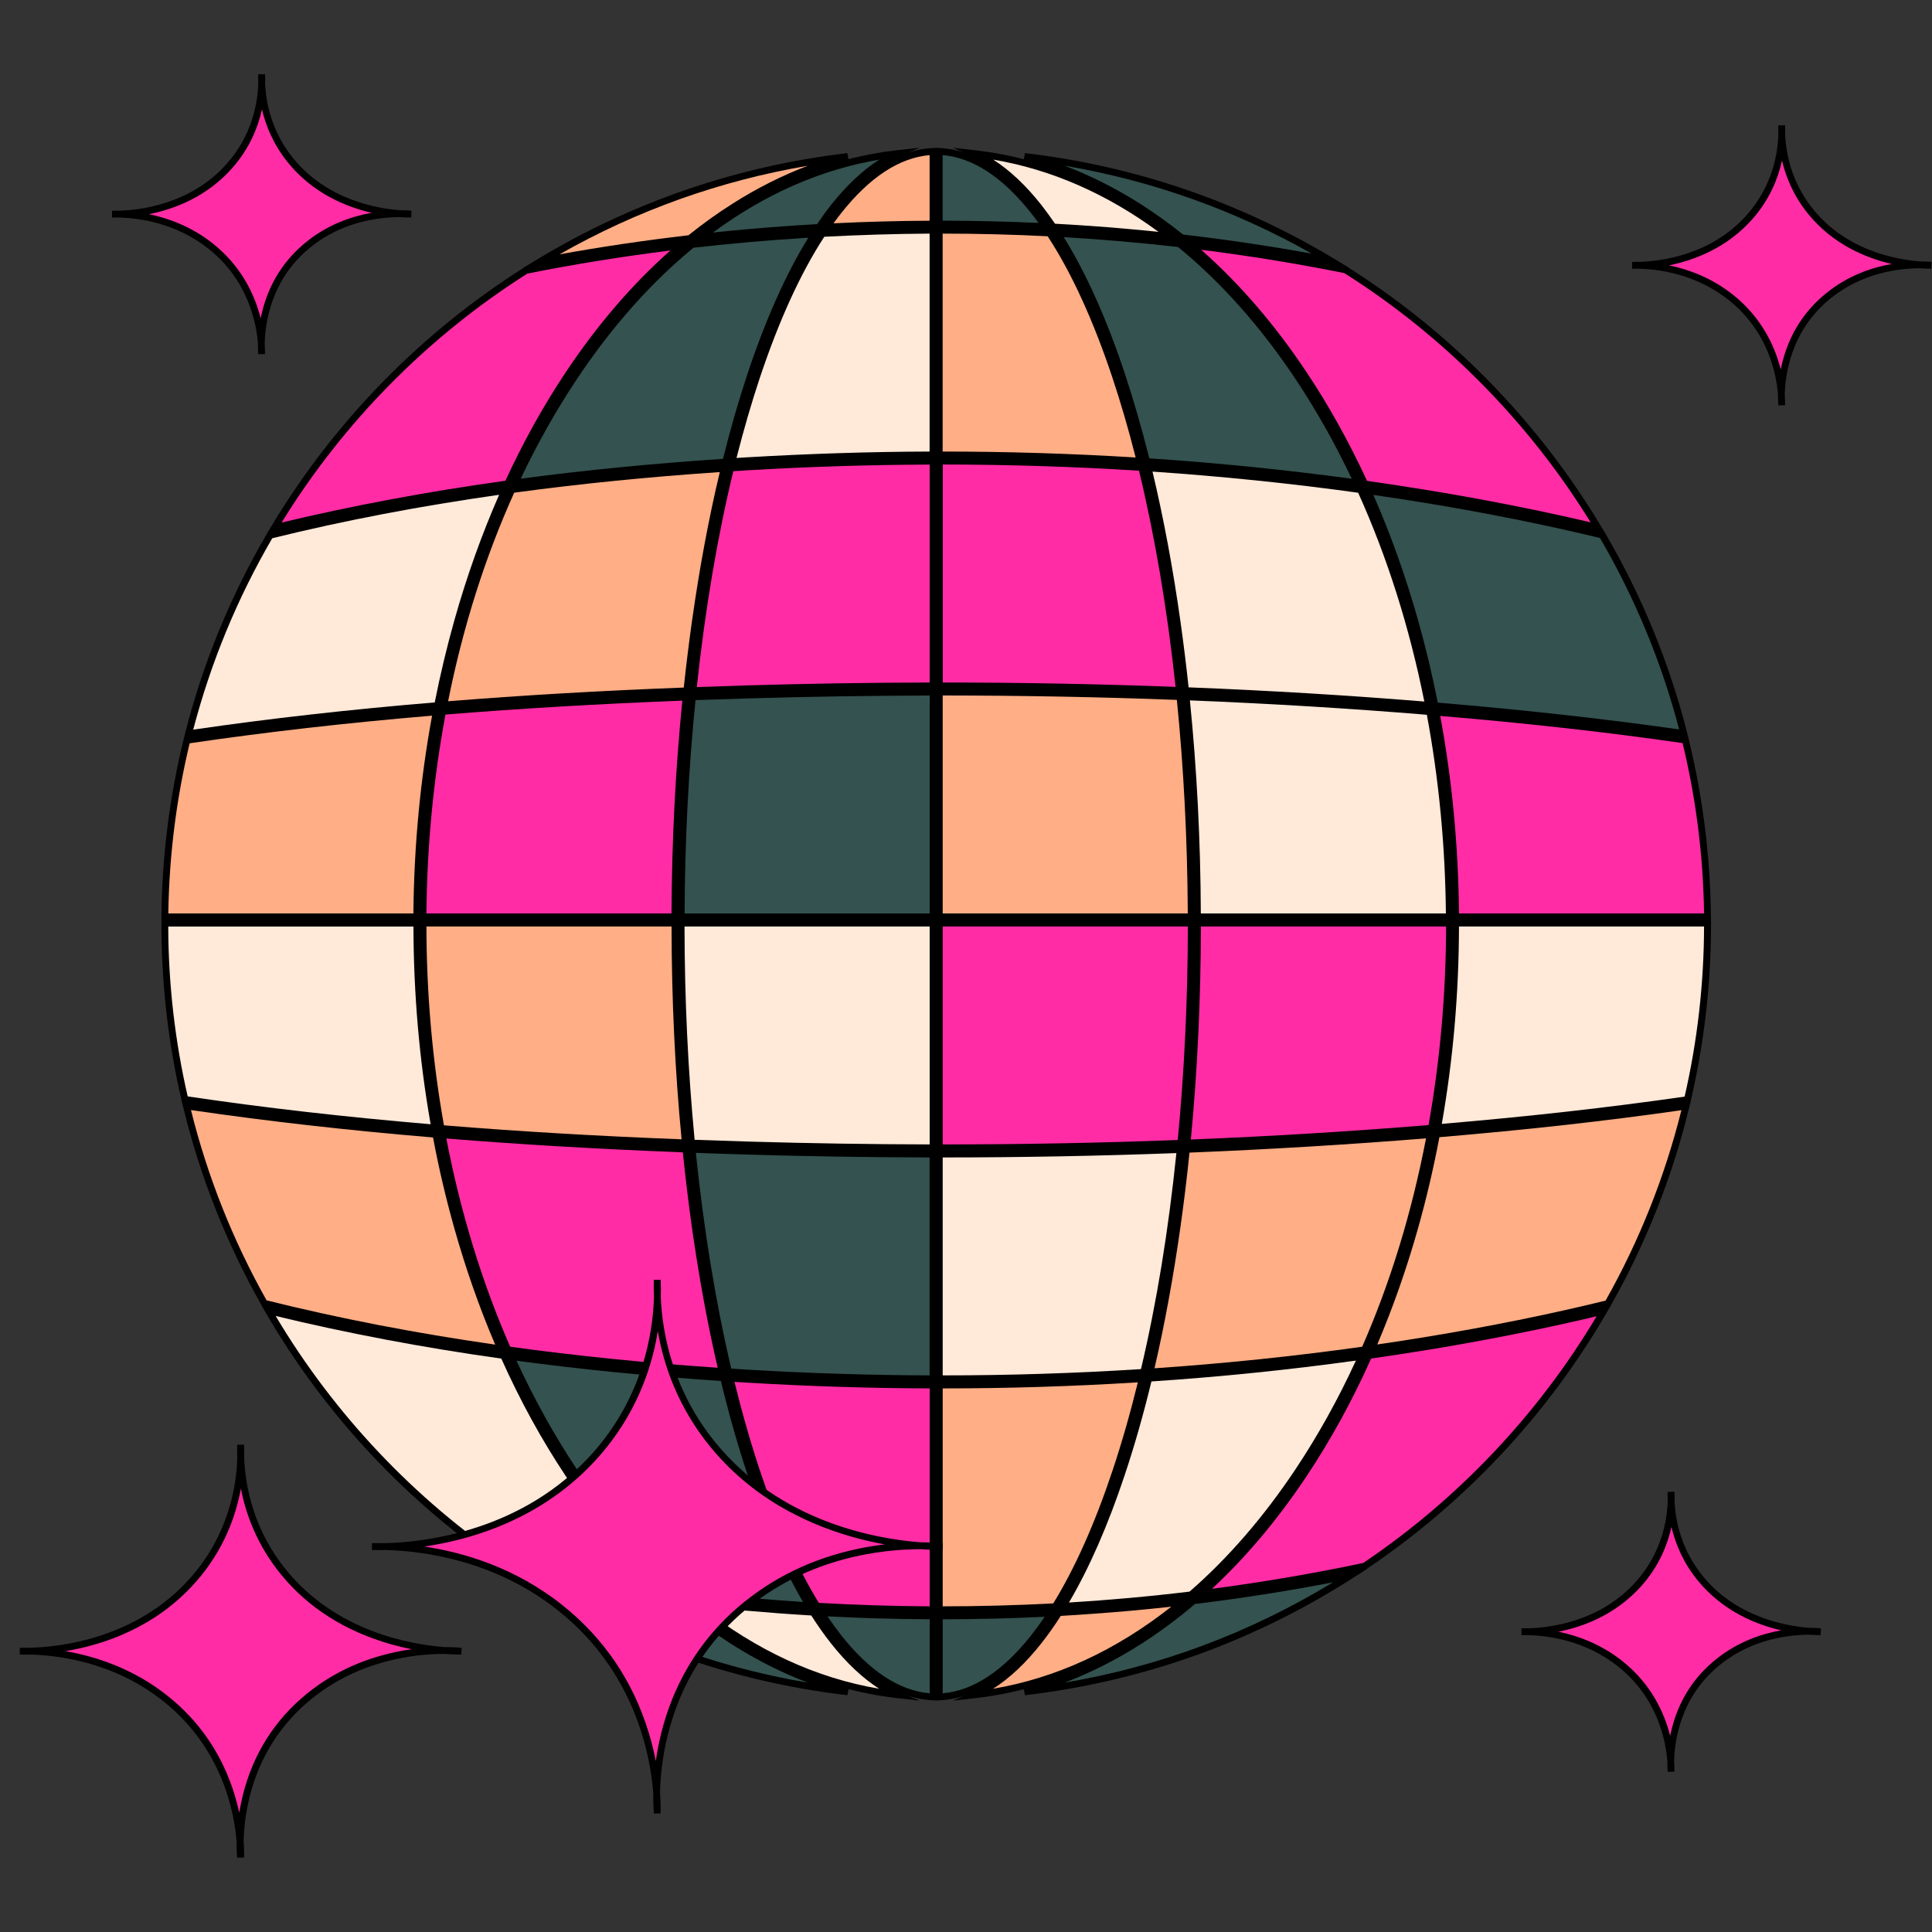 <svg xmlns="http://www.w3.org/2000/svg" xmlns:xlink="http://www.w3.org/1999/xlink" width="1080" zoomAndPan="magnify" viewBox="0 0 810 810" height="1080" preserveAspectRatio="xMidYMid meet" version="1.0"><rect x="0" y="0" width="810" height="810" fill="#333333" stroke="none"/><defs><clipPath id="394a703b6f"><path d="M 8.098 605 L 194 605 L 194 778.863 L 8.098 778.863 Z M 8.098 605 " clip-rule="nonzero"/></clipPath><clipPath id="3c1ef8a5ff"><path d="M 684 52 L 809.848 52 L 809.848 170 L 684 170 Z M 684 52 " clip-rule="nonzero"/></clipPath><clipPath id="cecc70a7cb"><path d="M 46 31.113 L 173 31.113 L 173 149 L 46 149 Z M 46 31.113 " clip-rule="nonzero"/></clipPath></defs><path fill="#34524f" d="M 566.215 660.48 C 525.863 686.336 479.422 703.492 429.547 709.297 C 445.879 705.066 461.836 698.059 477.191 688.309 C 485.168 683.246 492.918 677.496 500.383 671.094 C 522.605 668.402 544.594 664.859 566.215 660.48 Z M 566.215 660.48 " fill-opacity="1" fill-rule="nonzero"/><path fill="#000000" d="M 429.719 710.727 L 429.203 707.926 C 445.363 703.75 461.262 696.742 476.449 687.105 C 484.34 682.102 492.09 676.355 499.469 670.035 L 499.867 669.691 L 500.328 669.691 C 522.375 667.004 544.453 663.457 565.93 659.109 L 573.422 657.594 L 566.988 661.711 C 546.566 674.809 524.664 685.59 501.93 693.797 C 478.648 702.148 454.344 707.867 429.719 710.727 Z M 501.012 672.465 C 493.605 678.785 485.855 684.504 477.992 689.508 C 467.695 696.027 457.117 701.375 446.305 705.465 C 486.258 698.688 524.035 684.59 558.863 663.398 C 539.82 667.059 520.402 670.121 501.012 672.465 Z M 501.012 672.465 " fill-opacity="1" fill-rule="nonzero"/><path fill="#ffae85" d="M 495.809 671.637 C 469.125 693.711 439.527 707.012 408.645 710.527 C 417.91 706.469 426.891 698.945 435.496 687.992 C 438.355 684.359 441.16 680.387 443.902 676.066 C 448.25 675.84 452.598 675.555 456.945 675.238 C 469.984 674.352 482.938 673.152 495.809 671.637 Z M 495.809 671.637 " fill-opacity="1" fill-rule="nonzero"/><path fill="#000000" d="M 399.434 713.016 L 408.102 709.211 C 417.109 705.266 425.973 697.832 434.41 687.105 C 437.211 683.531 440.016 679.559 442.73 675.297 L 443.133 674.668 L 443.875 674.637 C 448.137 674.41 452.539 674.125 456.887 673.809 C 469.758 672.895 482.797 671.691 495.664 670.207 L 500.469 669.664 L 496.75 672.75 C 483.34 683.848 469.098 692.797 454.43 699.375 C 439.672 705.98 424.344 710.215 408.844 711.957 Z M 444.734 677.469 C 442.102 681.586 439.387 685.418 436.641 688.906 C 430.121 697.172 423.344 703.578 416.363 708.012 C 442.645 703.578 467.727 692.023 491.09 673.609 C 479.766 674.867 468.324 675.895 457.059 676.668 C 452.941 676.984 448.793 677.242 444.734 677.469 Z M 444.734 677.469 " fill-opacity="1" fill-rule="nonzero"/><path fill="#34524f" d="M 440.73 676.27 C 438.355 679.898 435.953 683.305 433.496 686.422 C 420.855 702.465 407.5 710.898 393.801 711.441 L 393.801 677.469 L 394.203 677.469 C 409.758 677.469 425.289 677.07 440.73 676.27 Z M 440.73 676.27 " fill-opacity="1" fill-rule="nonzero"/><path fill="#000000" d="M 392.371 712.93 L 392.371 676.039 L 394.203 676.039 C 409.703 676.039 425.344 675.641 440.645 674.84 L 443.359 674.84 L 441.93 677.039 C 439.559 680.699 437.098 684.16 434.609 687.309 C 421.684 703.691 407.984 712.301 393.859 712.871 Z M 395.23 678.898 L 395.23 709.926 C 407.957 708.84 420.453 700.633 432.379 685.535 C 434.266 683.133 436.152 680.559 437.984 677.84 C 423.855 678.527 409.5 678.871 395.23 678.898 Z M 395.23 678.898 " fill-opacity="1" fill-rule="nonzero"/><path fill="#34524f" d="M 391.199 677.469 L 391.199 711.473 C 377.5 710.898 364.176 702.492 351.508 686.449 C 349.02 683.273 346.559 679.844 344.156 676.125 C 359.855 676.953 375.555 677.41 391.199 677.469 Z M 391.199 677.469 " fill-opacity="1" fill-rule="nonzero"/><path fill="#000000" d="M 392.629 712.93 L 391.141 712.871 C 377.016 712.273 363.316 703.691 350.391 687.309 C 347.875 684.105 345.359 680.586 342.957 676.867 L 341.527 674.668 L 344.242 674.668 C 359.828 675.523 375.613 675.98 391.199 676.039 L 392.629 676.039 Z M 346.93 677.668 C 348.789 680.441 350.707 683.074 352.648 685.535 C 364.547 700.633 377.043 708.84 389.797 709.926 L 389.797 678.898 C 375.555 678.812 361.145 678.414 346.93 677.668 Z M 346.93 677.668 " fill-opacity="1" fill-rule="nonzero"/><path fill="#ffe9d9" d="M 376.328 710.527 C 345.328 707.012 315.617 693.625 288.848 671.379 C 296.801 672.293 304.809 673.121 312.871 673.836 C 322.223 674.668 331.602 675.352 340.953 675.895 C 343.727 680.273 346.559 684.332 349.477 687.992 C 358.113 698.945 367.09 706.496 376.328 710.527 Z M 376.328 710.527 " fill-opacity="1" fill-rule="nonzero"/><path fill="#000000" d="M 385.594 713.016 L 376.188 711.957 C 360.656 710.184 345.242 705.922 330.43 699.289 C 315.703 692.684 301.402 683.676 287.965 672.492 L 284.273 669.406 L 289.051 669.949 C 297 670.863 305.062 671.691 313.043 672.406 C 322.336 673.238 331.773 673.922 341.066 674.465 L 341.812 674.496 L 342.211 675.125 C 344.957 679.473 347.789 683.504 350.621 687.105 C 359.055 697.832 367.922 705.266 376.93 709.211 Z M 293.566 673.352 C 317.02 691.91 342.211 703.551 368.605 708.012 C 361.66 703.578 354.852 697.172 348.332 688.906 C 345.559 685.391 342.812 681.5 340.125 677.297 C 331.004 676.754 321.793 676.066 312.727 675.266 C 306.379 674.695 299.945 674.066 293.566 673.352 Z M 293.566 673.352 " fill-opacity="1" fill-rule="nonzero"/><path fill="#34524f" d="M 355.453 709.297 C 305.438 703.492 258.879 686.25 218.441 660.254 C 239.832 664.57 261.824 668.117 284.301 670.836 C 291.883 677.328 299.715 683.16 307.809 688.309 C 323.195 698.059 339.125 705.094 355.453 709.297 Z M 355.453 709.297 " fill-opacity="1" fill-rule="nonzero"/><path fill="#000000" d="M 355.281 710.727 C 330.574 707.867 306.207 702.121 282.871 693.684 C 260.082 685.449 238.117 674.609 217.672 661.453 L 211.266 657.336 L 218.73 658.852 C 239.977 663.141 262.082 666.715 284.387 669.406 L 284.848 669.406 L 285.246 669.746 C 292.738 676.184 300.574 682.016 308.582 687.105 C 323.766 696.742 339.668 703.75 355.824 707.926 Z M 225.766 663.141 C 260.711 684.445 298.602 698.66 338.695 705.465 C 327.914 701.375 317.305 696.027 307.008 689.508 C 299 684.418 291.164 678.613 283.672 672.207 C 264.086 669.805 244.637 666.773 225.766 663.141 Z M 225.766 663.141 " fill-opacity="1" fill-rule="nonzero"/><path fill="#ffe9d9" d="M 280.844 667.805 C 257.477 664.887 234.742 661.113 212.668 656.449 C 171.742 628.91 137.457 592.305 112.633 549.523 C 143.777 557.219 176.547 563.453 211.18 568.285 C 219.102 586.129 228.223 602.801 238.488 618.188 C 251.301 637.461 265.484 654.047 280.844 667.805 Z M 280.844 667.805 " fill-opacity="1" fill-rule="nonzero"/><path fill="#000000" d="M 285.188 669.805 L 280.641 669.234 C 257.363 666.316 234.457 662.512 212.496 657.91 L 212.207 657.91 L 211.836 657.652 C 191.363 643.867 172.43 627.738 155.527 609.695 C 138.598 591.621 123.758 571.629 111.348 550.27 L 109.66 547.352 L 112.918 548.152 C 143.777 555.758 176.863 562.078 211.207 566.883 L 212.039 566.883 L 212.41 567.742 C 220.273 585.473 229.426 602.172 239.605 617.445 C 252.301 636.488 266.488 653.074 281.73 666.773 Z M 213.238 655.105 C 233.656 659.395 254.934 663 276.551 665.801 C 262.398 652.59 249.215 636.859 237.289 618.988 C 227.164 603.801 218.043 587.188 210.18 569.602 C 177.176 564.969 145.379 558.934 115.578 551.727 C 139.945 592.734 173.633 628.426 213.238 655.105 Z M 213.238 655.105 " fill-opacity="1" fill-rule="nonzero"/><path fill="#34524f" d="M 339.297 673.207 C 330.574 672.664 321.852 672.035 313.102 671.234 C 303.719 670.406 294.453 669.434 285.305 668.348 C 269.176 654.332 254.191 637.062 240.633 616.758 C 230.711 601.859 221.848 585.785 214.152 568.715 C 242.609 572.602 272.293 575.578 303.348 577.637 C 306.781 591.879 310.582 605.316 314.789 617.902 C 322.109 639.863 330.344 658.395 339.297 673.207 Z M 339.297 673.207 " fill-opacity="1" fill-rule="nonzero"/><path fill="#000000" d="M 341.953 674.809 L 339.238 674.637 C 330.457 674.094 321.621 673.438 313.016 672.664 C 303.777 671.836 294.426 670.863 285.246 669.777 L 284.789 669.777 L 284.387 669.434 C 268.09 655.277 252.961 637.805 239.461 617.559 C 229.566 602.715 220.617 586.473 212.867 569.312 L 211.809 566.969 L 214.355 567.312 C 242.578 571.172 272.551 574.176 303.461 576.207 L 304.52 576.262 L 304.777 577.293 C 308.18 591.449 312.012 604.977 316.188 617.445 C 323.453 639.234 331.66 657.766 340.555 672.465 Z M 285.902 666.973 C 294.941 668.062 304.148 669.004 313.242 669.832 C 320.965 670.52 328.828 671.121 336.691 671.637 C 328.199 657.137 320.391 639.234 313.441 618.359 C 309.355 606.09 305.578 592.852 302.234 578.98 C 272.578 577.008 243.781 574.148 216.555 570.488 C 223.992 586.645 232.484 601.945 241.836 615.984 C 255.105 635.891 269.918 653.047 285.902 666.973 Z M 285.902 666.973 " fill-opacity="1" fill-rule="nonzero"/><path fill="#ff2ca5" d="M 391.199 580.668 L 391.199 674.895 C 375.043 674.84 358.77 674.324 342.469 673.41 C 333.234 658.508 324.797 639.637 317.273 617.102 C 313.156 604.773 309.441 591.648 306.094 577.836 C 308.582 578.008 311.098 578.152 313.613 578.293 C 339.637 579.809 365.52 580.609 391.199 580.668 Z M 391.199 580.668 " fill-opacity="1" fill-rule="nonzero"/><path fill="#000000" d="M 392.629 676.355 L 391.199 676.355 C 375.043 676.297 358.625 675.781 342.383 674.867 L 341.641 674.84 L 341.238 674.211 C 331.945 659.223 323.422 640.18 315.902 617.586 C 311.812 605.348 308.039 592.078 304.691 578.207 L 304.234 576.32 L 306.18 576.434 C 308.781 576.605 311.328 576.75 313.699 576.891 C 339.551 578.41 365.633 579.238 391.227 579.293 L 392.656 579.293 L 392.656 676.355 Z M 343.297 672.008 C 358.77 672.895 374.383 673.379 389.77 673.465 L 389.77 582.098 C 364.605 582.012 338.953 581.211 313.5 579.695 C 311.699 579.582 309.84 579.465 307.926 579.352 C 311.156 592.477 314.758 605.004 318.621 616.613 C 325.969 638.691 334.262 657.336 343.297 672.008 Z M 343.297 672.008 " fill-opacity="1" fill-rule="nonzero"/><path fill="#ffae85" d="M 478.879 578.008 C 475.531 591.762 471.816 604.832 467.727 617.102 C 460.176 639.777 451.684 658.711 442.387 673.637 C 426.289 674.496 410.074 674.926 393.801 674.926 L 393.801 580.695 C 394.117 580.695 394.43 580.695 394.773 580.695 C 423.086 580.668 451.141 579.781 478.879 578.008 Z M 478.879 578.008 " fill-opacity="1" fill-rule="nonzero"/><path fill="#000000" d="M 394.574 676.355 C 394.316 676.355 394.059 676.355 393.801 676.355 L 392.371 676.355 L 392.371 579.238 L 393.801 579.238 C 394.117 579.238 394.43 579.238 394.746 579.238 C 422.914 579.238 451.195 578.352 478.766 576.578 L 480.707 576.465 L 480.25 578.352 C 476.906 592.164 473.129 605.375 469.07 617.559 C 461.492 640.293 452.914 659.395 443.59 674.41 L 443.188 675.039 L 442.445 675.066 C 426.688 675.926 410.59 676.355 394.574 676.355 Z M 395.23 582.098 L 395.23 673.465 C 410.703 673.465 426.289 673.035 441.586 672.234 C 450.652 657.508 459.004 638.805 466.41 616.613 C 470.27 605.062 473.844 592.594 477.047 579.551 C 450.137 581.238 422.656 582.098 395.23 582.098 Z M 395.23 582.098 " fill-opacity="1" fill-rule="nonzero"/><path fill="#ffe9d9" d="M 570.848 568.684 C 563.156 585.758 554.289 601.859 544.367 616.758 C 530.727 637.203 515.598 654.59 499.324 668.66 C 481.539 670.805 463.609 672.406 445.562 673.438 C 454.598 658.566 462.863 639.977 470.215 617.902 C 474.391 605.375 478.191 591.992 481.594 577.836 C 511.738 575.836 541.535 572.773 570.848 568.684 Z M 570.848 568.684 " fill-opacity="1" fill-rule="nonzero"/><path fill="#000000" d="M 442.934 675.039 L 444.332 672.723 C 453.285 657.965 461.547 639.379 468.84 617.473 C 472.988 605.031 476.82 591.59 480.195 577.523 L 480.453 576.434 L 481.539 576.434 C 511.535 574.461 541.508 571.375 570.648 567.312 L 573.223 566.941 L 572.164 569.312 C 564.414 586.5 555.461 602.746 545.566 617.613 C 531.957 638.004 516.742 655.562 500.27 669.805 L 499.867 670.148 L 499.41 670.148 C 481.625 672.293 463.523 673.895 445.621 674.926 Z M 482.738 579.18 C 479.395 592.965 475.648 606.148 471.559 618.359 C 464.578 639.348 456.715 657.336 448.164 671.863 C 465.008 670.836 481.996 669.32 498.727 667.289 C 514.855 653.277 529.809 636.004 543.164 615.957 C 552.516 601.914 561.039 586.617 568.473 570.43 C 540.418 574.32 511.566 577.266 482.738 579.18 Z M 482.738 579.18 " fill-opacity="1" fill-rule="nonzero"/><path fill="#ff2ca5" d="M 672.309 549.668 C 647.461 592.477 613.086 629.109 572.105 656.621 C 549.602 661.367 526.836 665.199 503.844 668.117 C 519.344 654.277 533.641 637.605 546.539 618.215 C 556.805 602.832 565.93 586.129 573.879 568.258 C 582.316 567.055 590.723 565.77 599.102 564.395 C 624.754 560.191 649.09 555.301 672.309 549.668 Z M 672.309 549.668 " fill-opacity="1" fill-rule="nonzero"/><path fill="#000000" d="M 499.441 670.121 L 502.871 667.059 C 518.258 653.332 532.555 636.633 545.34 617.445 C 555.52 602.172 564.672 585.441 572.562 567.715 L 572.934 566.855 L 573.766 566.855 C 582.172 565.652 590.609 564.367 598.844 563.023 C 624.41 558.82 649.031 553.871 671.996 548.297 L 675.258 547.496 L 673.57 550.383 C 661.156 571.773 646.258 591.762 629.301 609.867 C 612.371 627.91 593.41 644.039 572.906 657.824 L 572.676 657.965 L 572.422 658.023 C 550 662.77 526.98 666.633 504.016 669.547 Z M 574.852 569.57 C 566.988 587.188 557.863 603.801 547.711 619.016 C 535.73 637.004 522.402 652.848 508.133 666.117 C 529.438 663.312 550.742 659.684 571.535 655.277 C 611.199 628.598 644.973 592.879 669.395 551.84 C 647.316 557.102 623.754 561.793 599.332 565.824 C 591.266 567.141 583.031 568.398 574.852 569.57 Z M 574.852 569.57 " fill-opacity="1" fill-rule="nonzero"/><path fill="#ffe9d9" d="M 494.809 481.949 C 491.434 515.293 486.285 546.781 479.508 575.375 C 451.254 577.207 422.656 578.121 393.801 578.094 L 393.801 483.867 L 394.746 483.867 C 428.488 483.836 461.891 483.207 494.809 481.949 Z M 494.809 481.949 " fill-opacity="1" fill-rule="nonzero"/><path fill="#000000" d="M 394.859 579.496 C 394.516 579.496 394.145 579.496 393.801 579.496 L 392.371 579.496 L 392.371 482.406 L 394.746 482.406 C 428.32 482.406 461.949 481.777 494.75 480.52 L 496.379 480.52 L 496.238 482.094 C 492.863 515.609 487.715 547.094 480.91 575.691 L 480.652 576.723 L 479.594 576.777 C 451.797 578.578 423.285 579.496 394.859 579.496 Z M 395.23 485.266 L 395.23 576.637 C 423.141 576.637 451.082 575.75 478.363 574.004 C 484.914 546.266 489.887 515.809 493.207 483.438 C 461.062 484.637 428.117 485.266 395.23 485.266 Z M 395.23 485.266 " fill-opacity="1" fill-rule="nonzero"/><path fill="#ffae85" d="M 706.828 463.762 C 699.707 493.102 688.609 520.926 674.082 546.578 C 650.203 552.441 625.152 557.504 598.645 561.879 C 590.836 563.164 582.973 564.367 575.078 565.512 C 582.086 549.41 588.121 532.367 593.152 514.492 C 596.758 501.738 599.789 488.727 602.246 475.488 C 639.766 472.312 674.398 468.422 706.828 463.762 Z M 706.828 463.762 " fill-opacity="1" fill-rule="nonzero"/><path fill="#000000" d="M 572.762 567.254 L 573.793 564.91 C 580.77 548.867 586.832 531.766 591.809 514.062 C 595.383 501.426 598.414 488.328 600.875 475.172 L 601.102 474 L 602.246 474 C 640.023 470.824 674.168 467.023 706.656 462.332 L 708.742 462.016 L 708.258 464.078 C 701.223 493.16 690.156 521.129 675.371 547.238 L 675.055 547.781 L 674.457 547.922 C 650.719 553.758 625.324 558.906 598.902 563.223 C 591.207 564.48 583.258 565.711 575.309 566.855 Z M 603.477 476.773 C 601.047 489.641 598.043 502.453 594.555 514.836 C 589.777 531.793 584.004 548.238 577.426 563.68 C 584.516 562.652 591.551 561.562 598.414 560.422 C 624.523 556.133 649.66 551.039 673.141 545.293 C 687.297 520.184 697.992 493.332 704.941 465.449 C 673.312 469.996 640.082 473.684 603.477 476.773 Z M 603.477 476.773 " fill-opacity="1" fill-rule="nonzero"/><path fill="#ffae85" d="M 599.617 475.66 C 593.641 507.66 584.375 538.059 572.105 565.91 C 542.594 570.059 512.594 573.176 482.223 575.207 C 486.684 556.246 490.461 535.883 493.52 514.293 C 495.008 503.656 496.324 492.844 497.438 481.863 C 531.754 480.52 565.527 478.488 598.672 475.742 C 598.957 475.715 599.301 475.688 599.617 475.66 Z M 599.617 475.66 " fill-opacity="1" fill-rule="nonzero"/><path fill="#000000" d="M 480.367 576.75 L 480.824 574.863 C 485.254 555.988 489.059 535.539 492.09 514.062 C 493.578 503.453 494.895 492.559 496.008 481.691 L 496.121 480.461 L 497.352 480.406 C 531.527 479.062 565.586 477.004 598.531 474.312 C 598.871 474.285 599.188 474.258 599.5 474.227 L 601.391 474.059 L 601.047 475.914 C 595.039 508.086 585.746 538.543 573.422 566.484 L 573.051 567.34 L 572.219 567.34 C 542.82 571.488 512.594 574.605 482.34 576.637 Z M 498.695 483.238 C 497.637 493.73 496.352 504.227 494.895 514.492 C 491.949 535.312 488.316 555.215 484.027 573.66 C 513.34 571.66 542.594 568.629 571.105 564.625 C 582.945 537.629 591.922 508.258 597.871 477.258 C 565.559 479.863 532.211 481.891 498.695 483.238 Z M 498.695 483.238 " fill-opacity="1" fill-rule="nonzero"/><path fill="#34524f" d="M 391.199 483.836 L 391.199 578.066 C 365.574 578.008 339.723 577.207 313.758 575.664 C 310.984 575.492 308.211 575.32 305.465 575.148 C 298.688 546.578 293.566 515.121 290.195 481.836 C 297.859 482.121 305.637 482.379 313.527 482.605 C 339.582 483.406 365.492 483.809 391.199 483.836 Z M 391.199 483.836 " fill-opacity="1" fill-rule="nonzero"/><path fill="#000000" d="M 392.629 579.496 L 391.199 579.496 C 365.66 579.438 339.582 578.637 313.672 577.094 C 310.871 576.922 308.094 576.75 305.352 576.578 L 304.293 576.52 L 304.035 575.492 C 297.258 546.895 292.109 515.438 288.734 482.008 L 288.562 480.434 L 290.195 480.434 C 297.828 480.719 305.664 480.977 313.5 481.207 C 339.496 481.977 365.633 482.379 391.141 482.406 L 392.57 482.406 L 392.57 579.496 Z M 306.578 573.805 C 308.953 573.945 311.383 574.117 313.816 574.262 C 339.18 575.75 364.719 576.551 389.742 576.637 L 389.742 485.266 C 364.66 485.211 338.98 484.809 313.441 484.066 C 306.18 483.867 298.887 483.609 291.738 483.352 C 295.082 515.664 300.059 546.094 306.578 573.805 Z M 306.578 573.805 " fill-opacity="1" fill-rule="nonzero"/><path fill="#ff2ca5" d="M 302.746 575.004 C 271.461 572.918 241.551 569.914 212.922 565.941 C 200.656 538.113 191.391 507.773 185.414 475.773 C 217.555 478.402 251.473 480.375 287.59 481.777 C 288.707 492.789 289.992 503.625 291.508 514.293 C 294.539 535.77 298.285 556.074 302.746 575.004 Z M 302.746 575.004 " fill-opacity="1" fill-rule="nonzero"/><path fill="#000000" d="M 304.551 576.434 L 302.633 576.434 C 271.434 574.375 241.234 571.316 212.809 567.371 L 211.98 567.371 L 211.609 566.512 C 199.312 538.602 190.016 508.172 183.984 476.031 L 183.641 474.199 L 185.5 474.344 C 217.758 476.973 251.16 478.945 287.621 480.32 L 288.848 480.375 L 288.965 481.605 C 290.051 492.531 291.367 503.453 292.883 514.062 C 295.883 535.426 299.66 555.789 304.094 574.66 Z M 213.895 564.625 C 241.465 568.43 270.719 571.402 300.891 573.434 C 296.629 555.016 292.996 535.199 290.078 514.465 C 288.648 504.227 287.363 493.676 286.277 483.121 C 250.957 481.75 218.5 479.863 187.129 477.316 C 193.078 508.289 202.086 537.656 213.895 564.625 Z M 213.895 564.625 " fill-opacity="1" fill-rule="nonzero"/><path fill="#ffae85" d="M 209.949 565.512 C 175.117 560.594 142.145 554.242 110.859 546.406 C 96.359 520.785 85.266 492.988 78.172 463.648 C 111.176 468.508 145.805 472.457 182.781 475.543 C 185.242 488.727 188.273 501.711 191.875 514.438 C 196.879 532.34 202.914 549.383 209.949 565.512 Z M 209.949 565.512 " fill-opacity="1" fill-rule="nonzero"/><path fill="#000000" d="M 212.266 567.285 L 209.75 566.941 C 175.062 562.051 141.688 555.617 110.516 547.809 L 109.918 547.668 L 109.602 547.121 C 94.844 521.012 83.777 493.047 76.773 463.992 L 76.285 461.93 L 78.375 462.246 C 111.633 467.164 145.805 471.055 182.867 474.141 L 183.953 474.227 L 184.156 475.285 C 186.613 488.383 189.645 501.426 193.191 514.062 C 198.195 531.793 204.258 548.926 211.238 564.938 Z M 111.773 545.18 C 141.918 552.699 174.145 558.934 207.605 563.738 C 201 548.266 195.223 531.824 190.445 514.836 C 186.957 502.484 183.953 489.699 181.551 476.887 C 145.633 473.887 112.375 470.109 80.062 465.391 C 86.98 493.246 97.648 520.07 111.773 545.18 Z M 111.773 545.18 " fill-opacity="1" fill-rule="nonzero"/><path fill="#ffe9d9" d="M 182.266 472.914 C 145.234 469.824 110.547 465.848 77.516 460.961 C 72.023 437.336 69.109 412.746 69.109 387.492 C 69.109 387.352 69.109 387.18 69.109 387.035 L 174.746 387.035 L 174.746 387.492 C 174.746 416.633 177.262 445.23 182.266 472.914 Z M 182.266 472.914 " fill-opacity="1" fill-rule="nonzero"/><path fill="#000000" d="M 184.012 474.484 L 182.152 474.344 C 144.949 471.227 110.66 467.309 77.316 462.359 L 76.344 462.219 L 76.113 461.273 C 70.508 437.223 67.68 412.402 67.68 387.492 C 67.68 387.32 67.68 387.148 67.68 387.008 L 67.707 385.605 L 176.176 385.605 L 176.176 387.492 C 176.176 416.461 178.691 445.145 183.668 472.656 Z M 78.688 459.672 C 111.117 464.477 144.461 468.281 180.551 471.34 C 175.805 444.516 173.402 416.633 173.344 388.465 L 70.539 388.465 C 70.594 412.457 73.34 436.422 78.688 459.672 Z M 78.688 459.672 " fill-opacity="1" fill-rule="nonzero"/><path fill="#ffae85" d="M 287.332 479.148 C 251.129 477.746 217.129 475.773 184.926 473.113 C 179.922 445.547 177.348 416.805 177.348 387.465 L 177.348 387.008 L 282.988 387.008 L 282.988 387.465 C 282.957 418.836 284.445 449.551 287.332 479.148 Z M 287.332 479.148 " fill-opacity="1" fill-rule="nonzero"/><path fill="#000000" d="M 288.906 480.633 L 287.277 480.578 C 250.613 479.176 217.098 477.203 184.812 474.543 L 183.727 474.457 L 183.527 473.371 C 178.492 445.547 175.918 416.66 175.918 387.465 L 175.918 385.578 L 284.418 385.578 L 284.418 387.465 C 284.418 418.691 285.875 449.492 288.766 479.004 Z M 186.129 471.797 C 217.555 474.371 250.188 476.289 285.762 477.66 C 282.988 448.863 281.586 418.863 281.559 388.438 L 178.777 388.438 C 178.836 416.746 181.297 444.773 186.129 471.797 Z M 186.129 471.797 " fill-opacity="1" fill-rule="nonzero"/><path fill="#ffe9d9" d="M 391.199 387.008 L 391.199 481.234 C 365.52 481.207 339.637 480.805 313.586 480.035 C 305.578 479.805 297.715 479.52 289.938 479.234 C 287.078 449.805 285.59 418.977 285.59 387.465 L 285.59 387.008 Z M 391.199 387.008 " fill-opacity="1" fill-rule="nonzero"/><path fill="#000000" d="M 392.629 482.664 L 391.199 482.664 C 365.719 482.637 339.582 482.234 313.527 481.465 C 305.465 481.234 297.516 480.949 289.879 480.664 L 288.621 480.664 L 288.477 479.375 C 285.59 449.691 284.102 418.777 284.102 387.465 L 284.102 385.578 L 392.602 385.578 L 392.602 482.664 Z M 291.223 477.859 C 298.457 478.117 305.98 478.375 313.613 478.605 C 339.152 479.348 364.746 479.746 389.77 479.805 L 389.77 388.438 L 286.992 388.438 C 287.02 418.895 288.449 448.977 291.223 477.859 Z M 291.223 477.859 " fill-opacity="1" fill-rule="nonzero"/><path fill="#ff2ca5" d="M 499.441 387.008 L 499.441 387.465 C 499.441 419.008 497.953 449.863 495.066 479.32 C 461.75 480.605 427.945 481.234 393.801 481.234 L 393.801 387.008 Z M 499.441 387.008 " fill-opacity="1" fill-rule="nonzero"/><path fill="#000000" d="M 394.688 482.664 C 394.402 482.664 394.086 482.664 393.801 482.664 L 392.371 482.664 L 392.371 385.578 L 500.871 385.578 L 500.871 387.465 C 500.871 418.809 499.41 449.75 496.496 479.461 L 496.379 480.75 L 495.121 480.75 C 462.207 482.035 428.434 482.664 394.688 482.664 Z M 395.23 388.438 L 395.23 479.805 C 428.32 479.805 461.461 479.176 493.777 477.945 C 496.551 449.004 497.98 418.922 498.012 388.438 Z M 395.23 388.438 " fill-opacity="1" fill-rule="nonzero"/><path fill="#ff2ca5" d="M 607.652 387.008 L 607.652 387.465 C 607.652 416.777 605.078 445.461 600.102 473 C 599.531 473.055 598.988 473.086 598.414 473.141 C 565.414 475.859 531.785 477.891 497.668 479.234 C 500.555 449.605 502.043 418.863 502.043 387.465 L 502.043 387.008 Z M 607.652 387.008 " fill-opacity="1" fill-rule="nonzero"/><path fill="#000000" d="M 496.094 480.719 L 496.266 479.09 C 499.152 449.551 500.613 418.723 500.613 387.465 L 500.613 385.578 L 609.109 385.578 L 609.109 387.465 C 609.109 416.605 606.566 445.488 601.531 473.258 L 601.332 474.344 L 600.246 474.43 C 599.672 474.484 599.129 474.516 598.559 474.57 C 565.699 477.258 531.785 479.32 497.723 480.664 Z M 503.473 388.438 C 503.445 418.863 502.016 448.918 499.27 477.746 C 532.727 476.402 566.043 474.371 598.328 471.742 C 598.531 471.711 598.73 471.711 598.93 471.684 C 603.734 444.715 606.223 416.719 606.281 388.438 Z M 503.473 388.438 " fill-opacity="1" fill-rule="nonzero"/><path fill="#ffe9d9" d="M 715.895 387.465 C 715.895 412.746 712.977 437.367 707.457 461.016 C 675 465.734 640.309 469.625 602.734 472.77 C 607.711 445.145 610.227 416.578 610.227 387.465 L 610.227 387.008 L 715.895 387.008 C 715.895 387.148 715.895 387.32 715.895 387.465 Z M 715.895 387.465 " fill-opacity="1" fill-rule="nonzero"/><path fill="#000000" d="M 601.016 474.371 L 601.359 472.543 C 606.336 445.059 608.852 416.434 608.852 387.492 L 608.852 385.605 L 717.324 385.605 L 717.352 387.008 C 717.352 387.18 717.352 387.352 717.352 387.492 C 717.352 412.43 714.492 437.281 708.887 461.387 L 708.656 462.332 L 707.684 462.477 C 675.055 467.223 640.77 471.055 602.875 474.227 Z M 611.684 388.438 C 611.629 416.578 609.195 444.402 604.477 471.195 C 641.195 468.078 674.543 464.332 706.285 459.758 C 711.633 436.48 714.379 412.516 714.434 388.438 Z M 611.684 388.438 " fill-opacity="1" fill-rule="nonzero"/><path fill="#ff2ca5" d="M 715.895 384.402 L 610.254 384.402 C 610.082 355.094 607.336 326.352 602.105 298.582 C 639.594 301.73 674.199 305.59 706.598 310.281 C 712.434 334.074 715.637 358.895 715.895 384.402 Z M 715.895 384.402 " fill-opacity="1" fill-rule="nonzero"/><path fill="#000000" d="M 717.324 385.836 L 608.824 385.836 L 608.824 384.402 C 608.652 355.262 605.906 326.465 600.703 298.812 L 600.359 296.953 L 602.219 297.098 C 639.996 300.242 674.199 304.074 706.801 308.793 L 707.742 308.938 L 707.973 309.879 C 713.918 334.129 717.066 359.18 717.293 384.348 Z M 611.684 382.973 L 714.434 382.973 C 714.09 358.84 711.09 334.816 705.426 311.539 C 673.711 306.961 640.426 303.246 603.82 300.156 C 608.797 326.953 611.426 354.805 611.684 382.973 Z M 611.684 382.973 " fill-opacity="1" fill-rule="nonzero"/><path fill="#ffe9d9" d="M 607.652 384.402 L 502.016 384.402 C 501.93 352.805 500.328 321.918 497.297 292.18 C 531.555 293.523 565.301 295.551 598.414 298.27 C 598.758 298.297 599.102 298.328 599.445 298.355 C 604.68 326.008 607.48 354.891 607.652 384.402 Z M 607.652 384.402 " fill-opacity="1" fill-rule="nonzero"/><path fill="#000000" d="M 609.082 385.836 L 500.582 385.836 L 500.582 384.402 C 500.496 352.977 498.898 321.977 495.867 292.293 L 495.695 290.664 L 497.352 290.719 C 531.555 292.062 565.586 294.121 598.531 296.812 L 599.5 296.898 L 600.617 296.898 L 600.848 298.07 C 606.137 325.98 608.91 355.035 609.082 384.375 Z M 503.445 382.973 L 606.195 382.973 C 605.938 354.664 603.246 326.637 598.215 299.672 C 565.871 297.012 532.469 294.98 498.867 293.637 C 501.785 322.492 503.328 352.52 503.445 382.973 Z M 503.445 382.973 " fill-opacity="1" fill-rule="nonzero"/><path fill="#ffae85" d="M 499.441 384.402 L 393.801 384.402 L 393.801 290.176 C 427.832 290.176 461.52 290.805 494.723 292.062 C 497.723 321.633 499.324 352.66 499.441 384.402 Z M 499.441 384.402 " fill-opacity="1" fill-rule="nonzero"/><path fill="#000000" d="M 500.871 385.836 L 392.371 385.836 L 392.371 288.746 L 393.801 288.746 C 394.031 288.746 394.258 288.746 394.488 288.746 C 428.262 288.746 462.008 289.375 494.777 290.633 L 496.008 290.691 L 496.121 291.922 C 499.152 321.719 500.754 352.832 500.84 384.402 Z M 395.23 382.973 L 497.98 382.973 C 497.84 352.434 496.293 322.32 493.406 293.438 C 461.32 292.207 428.289 291.605 395.23 291.578 Z M 395.23 382.973 " fill-opacity="1" fill-rule="nonzero"/><path fill="#34524f" d="M 391.199 290.176 L 391.199 384.402 L 285.562 384.402 C 285.648 352.691 287.25 321.691 290.281 292.148 C 297.945 291.863 305.723 291.605 313.586 291.379 C 339.637 290.605 365.52 290.203 391.199 290.176 Z M 391.199 290.176 " fill-opacity="1" fill-rule="nonzero"/><path fill="#000000" d="M 392.629 385.836 L 284.133 385.836 L 284.133 384.402 C 284.219 352.863 285.816 321.777 288.848 292.008 L 288.965 290.777 L 290.195 290.719 C 297.715 290.434 305.551 290.176 313.5 289.949 C 339.496 289.176 365.633 288.773 391.172 288.746 L 392.602 288.746 L 392.602 385.836 Z M 287.02 382.973 L 389.797 382.973 L 389.797 291.605 C 364.746 291.664 339.152 292.062 313.645 292.809 C 306.121 293.035 298.715 293.266 291.594 293.523 C 288.68 322.375 287.133 352.461 287.02 382.973 Z M 287.02 382.973 " fill-opacity="1" fill-rule="nonzero"/><path fill="#ff2ca5" d="M 287.676 292.266 C 284.645 322.004 283.074 352.863 282.957 384.434 L 177.348 384.434 C 177.52 354.891 180.324 325.953 185.586 298.27 C 217.699 295.609 251.586 293.637 287.676 292.266 Z M 287.676 292.266 " fill-opacity="1" fill-rule="nonzero"/><path fill="#000000" d="M 284.387 385.836 L 175.918 385.836 L 175.918 384.402 C 176.09 355.008 178.863 325.922 184.184 297.984 L 184.383 296.926 L 185.469 296.84 C 217.699 294.207 251.129 292.234 287.648 290.836 L 289.277 290.777 L 289.105 292.406 C 286.074 322.062 284.504 353.004 284.418 384.434 Z M 178.777 382.973 L 281.527 382.973 C 281.672 352.547 283.188 322.547 286.074 293.75 C 250.672 295.125 218.156 297.039 186.758 299.586 C 181.723 326.551 179.035 354.605 178.777 382.973 Z M 178.777 382.973 " fill-opacity="1" fill-rule="nonzero"/><path fill="#ffae85" d="M 182.926 298.469 C 177.664 326.293 174.918 355.062 174.746 384.434 L 69.109 384.434 C 69.336 358.953 72.539 334.16 78.375 310.367 C 111.348 305.477 145.977 301.531 182.926 298.469 Z M 182.926 298.469 " fill-opacity="1" fill-rule="nonzero"/><path fill="#000000" d="M 176.176 385.836 L 67.68 385.836 L 67.68 384.402 C 67.906 359.266 71.051 334.246 76.973 310.023 L 77.199 309.078 L 78.145 308.938 C 111.402 304.016 145.605 300.129 182.781 297.039 L 184.641 296.898 L 184.297 298.754 C 179.066 326.438 176.32 355.262 176.148 384.461 Z M 70.566 382.973 L 173.316 382.973 C 173.574 354.75 176.203 326.867 181.152 300.043 C 145.121 303.074 111.859 306.879 79.516 311.625 C 73.914 334.875 70.91 358.867 70.566 382.973 Z M 70.566 382.973 " fill-opacity="1" fill-rule="nonzero"/><path fill="#ffe9d9" d="M 211.609 205.672 C 203.887 222.887 197.281 241.219 191.848 260.492 C 188.586 272.074 185.785 283.855 183.441 295.809 C 146.551 298.871 112.004 302.789 79.059 307.621 C 86.582 278.051 98.164 250.113 113.203 224.402 C 144.289 216.738 177.004 210.504 211.609 205.672 Z M 211.609 205.672 " fill-opacity="1" fill-rule="nonzero"/><path fill="#000000" d="M 77.145 309.363 L 77.66 307.277 C 85.094 277.992 96.648 249.855 111.945 223.688 L 112.348 222.973 L 113.004 222.973 C 143.891 215.367 176.977 209.047 211.352 204.242 L 213.754 204.242 L 212.867 206.242 C 205.203 223.371 198.566 241.734 193.164 260.863 C 189.93 272.359 187.102 284.199 184.785 296.066 L 184.582 297.125 L 183.496 297.211 C 146.52 300.27 112.406 304.133 79.203 309.023 Z M 114.148 225.66 C 99.477 250.828 88.355 277.82 81.004 305.906 C 113.262 301.215 146.434 297.469 182.266 294.496 C 184.555 282.914 187.328 271.359 190.477 260.121 C 195.652 241.734 201.973 224.031 209.262 207.445 C 176.035 212.164 144.031 218.281 114.148 225.66 Z M 114.148 225.66 " fill-opacity="1" fill-rule="nonzero"/><path fill="#ffae85" d="M 303.605 196.379 C 298.773 216.309 294.742 237.816 291.508 260.664 C 290.164 270.188 288.992 279.852 287.965 289.633 C 251.961 291.004 218.156 292.98 186.098 295.582 C 192.391 263.465 201.973 233.039 214.609 205.242 C 242.98 201.352 272.605 198.406 303.605 196.379 Z M 303.605 196.379 " fill-opacity="1" fill-rule="nonzero"/><path fill="#000000" d="M 184.328 297.184 L 184.699 295.324 C 191.02 263.039 200.656 232.523 213.324 204.672 L 213.695 203.84 L 214.523 203.84 C 242.781 199.98 272.723 196.977 303.52 194.977 L 305.465 194.863 L 305.008 196.75 C 300.203 216.566 296.141 238.156 292.938 260.922 C 291.594 270.414 290.395 280.168 289.395 289.832 L 289.25 291.062 L 288.02 291.121 C 251.672 292.492 218.355 294.438 186.215 297.066 Z M 215.582 206.559 C 203.402 233.496 194.078 262.895 187.871 294.008 C 219.102 291.492 251.473 289.605 286.676 288.262 C 287.676 278.938 288.82 269.613 290.109 260.465 C 293.227 238.359 297.145 217.309 301.777 197.922 C 271.949 199.922 242.98 202.84 215.582 206.559 Z M 215.582 206.559 " fill-opacity="1" fill-rule="nonzero"/><path fill="#ff2ca5" d="M 391.199 193.348 L 391.199 287.574 C 365.492 287.602 339.582 288.004 313.5 288.773 C 305.75 289.004 298.086 289.262 290.535 289.547 C 294.027 256.176 299.344 224.688 306.293 196.207 C 308.754 196.035 311.242 195.891 313.73 195.746 C 339.754 194.203 365.574 193.402 391.199 193.348 Z M 391.199 193.348 " fill-opacity="1" fill-rule="nonzero"/><path fill="#000000" d="M 290.566 290.977 L 288.965 290.977 L 289.137 289.402 C 292.652 255.859 297.973 224.402 304.922 195.863 L 305.18 194.777 L 306.266 194.777 C 308.867 194.605 311.297 194.461 313.672 194.316 C 339.496 192.801 365.574 192 391.199 191.918 L 392.629 191.918 L 392.629 289.004 L 391.199 289.004 C 365.574 289.031 339.438 289.434 313.559 290.203 C 305.836 290.434 298.113 290.691 290.566 290.977 Z M 307.438 197.551 C 300.746 225.203 295.598 255.66 292.137 288.059 C 299.117 287.801 306.293 287.574 313.473 287.344 C 338.922 286.602 364.574 286.203 389.77 286.145 L 389.77 194.777 C 364.66 194.863 339.094 195.664 313.844 197.148 C 311.758 197.293 309.668 197.406 307.438 197.551 Z M 307.438 197.551 " fill-opacity="1" fill-rule="nonzero"/><path fill="#ff2ca5" d="M 494.434 289.461 C 461.32 288.203 427.746 287.574 393.801 287.574 L 393.801 193.348 C 394.117 193.348 394.43 193.348 394.773 193.348 C 423 193.348 450.996 194.23 478.648 196.004 C 485.629 224.516 490.945 256.031 494.434 289.461 Z M 494.434 289.461 " fill-opacity="1" fill-rule="nonzero"/><path fill="#000000" d="M 496.035 290.949 L 494.379 290.891 C 461.719 289.633 428.203 289.004 394.688 289.004 C 394.402 289.004 394.086 289.004 393.801 289.004 L 392.371 289.004 L 392.371 191.918 L 393.801 191.918 C 394.117 191.918 394.461 191.918 394.773 191.918 C 422.887 191.918 451.141 192.801 478.766 194.574 L 479.82 194.633 L 480.078 195.664 C 487.059 224.203 492.375 255.715 495.895 289.316 Z M 395.23 286.145 C 428.031 286.145 460.863 286.773 492.863 287.973 C 489.402 255.516 484.227 225.031 477.535 197.348 C 450.48 195.633 422.801 194.777 395.262 194.746 L 395.262 286.145 Z M 395.23 286.145 " fill-opacity="1" fill-rule="nonzero"/><path fill="#ffe9d9" d="M 598.93 295.695 C 598.816 295.695 598.73 295.668 598.617 295.668 C 565.355 292.949 531.441 290.891 497.039 289.547 C 496.008 279.797 494.836 270.156 493.492 260.664 C 490.262 237.73 486.199 216.137 481.367 196.176 C 511.449 198.18 541.164 201.211 570.418 205.301 C 583.059 233.125 592.668 263.582 598.93 295.695 Z M 598.93 295.695 " fill-opacity="1" fill-rule="nonzero"/><path fill="#000000" d="M 600.703 297.297 L 598.5 297.098 C 565.414 294.379 531.238 292.32 496.98 290.977 L 495.75 290.918 L 495.609 289.691 C 494.578 279.938 493.406 270.242 492.062 260.863 C 488.859 238.043 484.77 216.395 479.965 196.492 L 479.508 194.605 L 481.453 194.719 C 511.48 196.691 541.477 199.781 570.617 203.84 L 571.391 203.957 L 571.707 204.672 C 584.375 232.555 594.012 263.094 600.332 295.41 Z M 498.324 288.176 C 531.668 289.488 564.926 291.492 597.156 294.121 C 590.922 262.98 581.602 233.555 569.418 206.586 C 541.219 202.668 512.223 199.695 483.195 197.723 C 487.828 217.195 491.777 238.273 494.895 260.465 C 496.18 269.5 497.324 278.824 498.324 288.176 Z M 498.324 288.176 " fill-opacity="1" fill-rule="nonzero"/><path fill="#34524f" d="M 705.914 307.535 C 673.539 302.875 638.996 299.043 601.59 295.926 C 599.246 283.914 596.441 272.102 593.184 260.492 C 587.75 241.219 581.141 222.914 573.449 205.699 C 581.887 206.902 590.293 208.188 598.672 209.559 C 624.297 213.766 648.602 218.656 671.766 224.289 C 686.781 249.996 698.391 277.965 705.914 307.535 Z M 705.914 307.535 " fill-opacity="1" fill-rule="nonzero"/><path fill="#000000" d="M 707.828 309.25 L 705.711 308.938 C 673.254 304.273 639.137 300.473 601.477 297.324 L 600.387 297.238 L 600.188 296.184 C 597.871 284.285 595.039 272.391 591.809 260.863 C 586.434 241.762 579.797 223.402 572.133 206.273 L 571.219 204.27 L 573.621 204.27 C 581.914 205.441 590.406 206.758 598.871 208.129 C 624.438 212.336 649.062 217.281 672.055 222.859 L 672.652 223 L 672.969 223.516 C 688.297 249.711 699.852 277.852 707.312 307.133 Z M 602.789 294.582 C 639.281 297.641 672.426 301.328 703.996 305.82 C 696.648 277.707 685.465 250.711 670.793 225.547 C 648.031 220.055 623.668 215.137 598.414 210.992 C 590.836 209.73 583.23 208.559 575.793 207.5 C 583.086 224.09 589.379 241.762 594.555 260.121 C 597.73 271.359 600.504 282.969 602.789 294.582 Z M 602.789 294.582 " fill-opacity="1" fill-rule="nonzero"/><path fill="#ff2ca5" d="M 669.879 221.172 C 647.402 215.793 623.867 211.078 599.074 207.016 C 590.152 205.559 581.172 204.184 572.164 202.898 C 564.641 186.453 556.062 171.039 546.539 156.711 C 532.297 135.379 516.398 117.305 499.066 102.723 C 520.973 105.352 542.68 108.84 564.129 113.16 C 607.281 140.328 643.598 177.418 669.879 221.172 Z M 669.879 221.172 " fill-opacity="1" fill-rule="nonzero"/><path fill="#000000" d="M 672.855 223.344 L 669.535 222.543 C 647.289 217.223 623.496 212.449 598.816 208.387 C 589.895 206.93 580.887 205.559 572.047 204.297 L 571.219 204.297 L 570.848 203.469 C 563.355 187.141 554.777 171.668 545.34 157.484 C 531.238 136.324 515.367 118.25 498.152 103.777 L 494.492 100.691 L 499.238 101.262 C 521.09 103.895 543.023 107.41 564.414 111.73 L 564.672 111.785 L 564.898 111.93 C 586.461 125.512 606.48 141.672 624.352 159.945 C 642.227 178.219 657.953 198.578 671.109 220.426 Z M 573.137 201.609 C 581.773 202.84 590.578 204.184 599.301 205.613 C 622.809 209.477 645.543 213.992 666.879 218.996 C 640.996 176.961 605.363 140.871 563.613 114.504 C 543.91 110.527 523.746 107.238 503.586 104.723 C 519.602 118.82 534.441 136.035 547.711 155.941 C 557.121 170.039 565.645 185.395 573.137 201.609 Z M 573.137 201.609 " fill-opacity="1" fill-rule="nonzero"/><path fill="#34524f" d="M 557.863 109.297 C 537.332 105.352 516.484 102.18 495.465 99.746 C 489.547 94.973 483.453 90.625 477.219 86.648 C 461.836 76.898 445.906 69.891 429.578 65.66 C 476.02 71.062 519.516 86.305 557.863 109.297 Z M 557.863 109.297 " fill-opacity="1" fill-rule="nonzero"/><path fill="#000000" d="M 565.527 112.215 L 557.578 110.699 C 537.219 106.781 516.285 103.578 495.352 101.148 L 494.922 101.148 L 494.52 100.832 C 488.66 96.113 482.566 91.738 476.418 87.82 C 461.234 78.184 445.332 71.18 429.203 67.004 L 429.719 64.199 C 452.684 66.859 475.391 72.008 497.211 79.5 C 518.543 86.82 539.191 96.43 558.609 108.039 Z M 496.035 98.348 C 514.141 100.434 532.27 103.121 550 106.352 C 517.598 88.051 482.824 75.668 446.305 69.461 C 457.086 73.551 467.695 78.898 477.965 85.391 C 484.113 89.336 490.203 93.684 496.035 98.348 Z M 496.035 98.348 " fill-opacity="1" fill-rule="nonzero"/><path fill="#34524f" d="M 569.133 202.496 C 540.078 198.492 510.594 195.492 480.707 193.547 C 477.535 180.707 474.016 168.523 470.215 157.055 C 462.234 133.121 453.199 113.273 443.273 97.859 C 460.434 98.805 477.504 100.262 494.434 102.207 C 512.566 116.934 529.352 135.723 544.367 158.199 C 553.574 171.984 561.84 186.797 569.133 202.496 Z M 569.133 202.496 " fill-opacity="1" fill-rule="nonzero"/><path fill="#000000" d="M 571.535 204.27 L 568.93 203.898 C 540.078 199.922 510.363 196.891 480.621 194.949 L 479.594 194.891 L 479.336 193.859 C 476.191 181.137 472.672 168.867 468.871 157.484 C 460.949 133.719 451.941 113.902 442.102 98.602 L 440.586 96.258 L 443.391 96.402 C 460.492 97.344 477.734 98.805 494.637 100.746 L 495.066 100.805 L 495.379 101.062 C 513.738 115.992 530.641 134.949 545.598 157.371 C 554.746 171.125 563.125 186.082 570.477 201.867 Z M 481.852 192.172 C 510.422 194.062 538.934 196.949 566.73 200.723 C 559.723 185.938 551.801 171.898 543.195 158.973 C 528.496 136.895 511.879 118.25 493.891 103.551 C 478.078 101.75 461.977 100.348 445.992 99.434 C 455.398 114.59 464.008 133.805 471.586 156.598 C 475.273 167.75 478.734 179.734 481.852 192.172 Z M 481.852 192.172 " fill-opacity="1" fill-rule="nonzero"/><path fill="#ffe9d9" d="M 490.688 99.203 C 479.508 97.973 468.242 96.973 456.973 96.172 C 451.824 95.801 446.707 95.484 441.531 95.23 C 439.559 92.312 437.555 89.539 435.523 86.965 C 426.887 76.012 417.91 68.488 408.645 64.43 C 437.586 67.688 465.352 79.559 490.688 99.203 Z M 490.688 99.203 " fill-opacity="1" fill-rule="nonzero"/><path fill="#000000" d="M 495.578 101.176 L 490.547 100.633 C 479.48 99.402 468.156 98.402 456.887 97.602 C 451.48 97.23 446.449 96.914 441.473 96.66 L 440.758 96.629 L 440.359 96.031 C 438.414 93.141 436.41 90.395 434.41 87.852 C 425.973 77.125 417.109 69.691 408.102 65.746 L 399.434 61.941 L 408.844 63 C 437.984 66.316 465.84 78.098 491.605 98.09 Z M 442.332 93.797 C 447.078 94.055 451.91 94.344 457.086 94.715 C 466.668 95.398 476.277 96.23 485.715 97.203 C 463.895 81.16 440.617 71.008 416.395 66.918 C 423.344 71.352 430.148 77.754 436.668 86.02 C 438.555 88.48 440.473 91.082 442.332 93.797 Z M 442.332 93.797 " fill-opacity="1" fill-rule="nonzero"/><path fill="#ffae85" d="M 477.992 193.348 C 450.223 191.574 422.141 190.715 393.801 190.742 L 393.801 96.516 C 409.301 96.488 424.715 96.887 440.07 97.66 C 450.281 113.102 459.574 133.293 467.754 157.855 C 471.473 169.039 474.902 180.906 477.992 193.348 Z M 477.992 193.348 " fill-opacity="1" fill-rule="nonzero"/><path fill="#000000" d="M 479.852 194.918 L 477.906 194.805 C 450.625 193.059 422.684 192.203 394.859 192.203 C 394.516 192.203 394.145 192.203 393.801 192.203 L 392.371 192.203 L 392.371 95.086 L 393.801 95.086 C 409.242 95.059 424.828 95.457 440.129 96.23 L 440.844 96.258 L 441.246 96.859 C 451.512 112.387 460.891 132.75 469.098 157.398 C 472.816 168.523 476.277 180.504 479.395 193.004 Z M 395.23 189.312 C 422.312 189.312 449.539 190.172 476.133 191.801 C 473.16 180.047 469.871 168.809 466.383 158.312 C 458.344 134.234 449.223 114.305 439.242 99.062 C 424.688 98.316 409.875 97.945 395.203 97.945 L 395.203 189.312 Z M 395.23 189.312 " fill-opacity="1" fill-rule="nonzero"/><path fill="#34524f" d="M 438.27 95.027 C 423.516 94.312 408.672 93.941 393.801 93.941 L 393.801 63.516 C 407.5 64.086 420.824 72.492 433.496 88.566 C 435.098 90.598 436.699 92.77 438.27 95.027 Z M 438.27 95.027 " fill-opacity="1" fill-rule="nonzero"/><path fill="#000000" d="M 441.102 96.602 L 438.215 96.457 C 423.543 95.742 408.613 95.371 393.801 95.371 L 392.371 95.371 L 392.371 62 L 393.859 62.055 C 407.984 62.656 421.684 71.234 434.609 87.648 C 436.238 89.738 437.871 91.941 439.441 94.227 Z M 395.23 92.512 C 408.613 92.539 422.113 92.855 435.41 93.457 C 434.41 92.055 433.379 90.711 432.352 89.422 C 420.426 74.324 407.957 66.117 395.203 65.031 L 395.203 92.512 Z M 395.23 92.512 " fill-opacity="1" fill-rule="nonzero"/><path fill="#ffae85" d="M 391.199 63.516 L 391.199 93.969 C 376.355 94.027 361.488 94.43 346.617 95.199 C 348.219 92.855 349.875 90.652 351.508 88.535 C 364.176 72.492 377.5 64.059 391.199 63.516 Z M 391.199 63.516 " fill-opacity="1" fill-rule="nonzero"/><path fill="#000000" d="M 343.785 96.773 L 345.445 94.371 C 347.074 92.027 348.73 89.738 350.391 87.648 C 363.316 71.266 377.016 62.656 391.141 62.055 L 392.629 62 L 392.629 95.371 L 391.199 95.371 C 376.473 95.43 361.488 95.828 346.672 96.602 Z M 389.77 65.031 C 377.043 66.117 364.547 74.324 352.621 89.422 C 351.562 90.766 350.504 92.168 349.445 93.629 C 362.887 92.969 376.414 92.598 389.742 92.539 L 389.742 65.031 Z M 389.77 65.031 " fill-opacity="1" fill-rule="nonzero"/><path fill="#ffe9d9" d="M 391.199 96.516 L 391.199 190.742 C 365.52 190.801 339.637 191.602 313.586 193.145 C 311.355 193.262 309.152 193.402 306.953 193.547 C 310.07 181.02 313.5 169.094 317.246 157.855 C 325.398 133.406 334.633 113.301 344.785 97.887 C 360.344 97.031 375.812 96.574 391.199 96.516 Z M 391.199 96.516 " fill-opacity="1" fill-rule="nonzero"/><path fill="#000000" d="M 305.094 195.09 L 305.578 193.203 C 308.695 180.648 312.184 168.609 315.902 157.398 C 324.082 132.891 333.402 112.586 343.613 97.086 L 344.016 96.488 L 344.73 96.457 C 360.172 95.602 375.812 95.145 391.199 95.086 L 392.629 95.086 L 392.629 192.172 L 391.199 192.172 C 365.574 192.23 339.496 193.031 313.672 194.574 C 311.441 194.691 309.238 194.832 307.039 194.977 Z M 345.586 99.262 C 335.664 114.473 326.598 134.352 318.59 158.312 C 315.074 168.867 311.785 180.191 308.781 192 C 310.355 191.918 311.898 191.801 313.473 191.715 C 338.867 190.23 364.52 189.398 389.742 189.312 L 389.742 97.945 C 375.129 98.031 360.285 98.488 345.586 99.262 Z M 345.586 99.262 " fill-opacity="1" fill-rule="nonzero"/><path fill="#34524f" d="M 341.582 98.059 C 331.719 113.445 322.738 133.207 314.789 157.027 C 310.957 168.551 307.41 180.793 304.234 193.719 C 273.492 195.719 244.066 198.637 215.871 202.441 C 223.16 186.77 231.426 171.957 240.605 158.145 C 255.477 135.809 272.148 117.164 290.137 102.465 C 297.715 101.605 305.379 100.805 313.102 100.117 C 322.621 99.316 332.117 98.602 341.582 98.059 Z M 341.582 98.059 " fill-opacity="1" fill-rule="nonzero"/><path fill="#000000" d="M 213.496 204.211 L 214.609 201.84 C 221.934 186.055 230.312 171.098 239.461 157.371 C 254.305 135.094 271.062 116.246 289.277 101.379 L 289.594 101.121 L 290.023 101.062 C 297.484 100.203 305.207 99.434 313.016 98.719 C 322.566 97.859 332.145 97.172 341.527 96.629 L 344.328 96.457 L 342.812 98.832 C 333.031 114.102 324.055 133.836 316.188 157.484 C 312.387 168.895 308.84 181.219 305.664 194.062 L 305.406 195.09 L 304.379 195.148 C 273.777 197.148 244.094 200.066 216.125 203.871 Z M 290.738 103.863 C 272.891 118.508 256.422 137.066 241.836 158.973 C 233.227 171.898 225.305 185.938 218.301 200.695 C 245.238 197.121 273.75 194.316 303.121 192.375 C 306.238 179.82 309.727 167.781 313.441 156.598 C 320.992 133.922 329.543 114.789 338.895 99.66 C 330.43 100.176 321.824 100.832 313.242 101.578 C 305.609 102.262 298.059 103.035 290.738 103.863 Z M 290.738 103.863 " fill-opacity="1" fill-rule="nonzero"/><path fill="#34524f" d="M 376.355 64.402 C 367.09 68.461 358.113 75.984 349.477 86.934 C 347.387 89.566 345.359 92.367 343.355 95.371 C 333.203 95.945 323.023 96.66 312.898 97.574 C 306.551 98.145 300.262 98.773 293.969 99.461 C 319.391 79.672 347.301 67.688 376.355 64.402 Z M 376.355 64.402 " fill-opacity="1" fill-rule="nonzero"/><path fill="#000000" d="M 289.105 101.434 L 293.082 98.316 C 318.934 78.184 346.902 66.289 376.188 62.973 L 385.594 61.914 L 376.93 65.715 C 367.922 69.664 359.055 77.098 350.621 87.82 C 348.562 90.426 346.531 93.227 344.559 96.172 L 344.129 96.801 L 343.414 96.801 C 333.316 97.375 323.082 98.117 313.043 99.004 C 306.781 99.547 300.43 100.203 294.141 100.891 Z M 368.605 66.945 C 344.242 71.062 320.852 81.301 298.914 97.488 C 303.547 97 308.152 96.543 312.758 96.145 C 322.621 95.258 332.66 94.543 342.555 93.969 C 344.441 91.168 346.387 88.508 348.332 86.02 C 354.879 77.785 361.66 71.379 368.605 66.945 Z M 368.605 66.945 " fill-opacity="1" fill-rule="nonzero"/><path fill="#ffae85" d="M 355.426 65.66 C 339.094 69.891 323.168 76.898 307.781 86.648 C 301.434 90.68 295.227 95.145 289.191 100.004 C 267.918 102.465 247.039 105.637 226.707 109.527 C 265.199 86.422 308.809 71.062 355.426 65.66 Z M 355.426 65.66 " fill-opacity="1" fill-rule="nonzero"/><path fill="#000000" d="M 219.102 112.445 L 225.992 108.297 C 245.438 96.602 266.172 86.965 287.562 79.586 C 309.441 72.066 332.23 66.891 355.254 64.199 L 355.766 67.004 C 339.609 71.18 323.738 78.184 308.555 87.82 C 302.262 91.797 296.055 96.258 290.109 101.09 L 289.793 101.348 L 289.395 101.406 C 268.23 103.836 247.242 107.039 227.023 110.93 Z M 338.695 69.492 C 302.031 75.727 267.086 88.164 234.57 106.641 C 252.215 103.438 270.375 100.777 288.648 98.633 C 294.598 93.855 300.773 89.395 307.039 85.449 C 317.305 78.898 327.914 73.582 338.695 69.492 Z M 338.695 69.492 " fill-opacity="1" fill-rule="nonzero"/><path fill="#ff2ca5" d="M 285.531 103.035 C 268.344 117.562 252.59 135.551 238.461 156.742 C 228.938 171.039 220.387 186.453 212.84 202.898 C 178.492 207.645 145.949 213.766 115.035 221.312 C 141.258 177.617 177.492 140.555 220.531 113.387 C 241.637 109.125 263.312 105.695 285.531 103.035 Z M 285.531 103.035 " fill-opacity="1" fill-rule="nonzero"/><path fill="#000000" d="M 112.062 223.488 L 113.836 220.543 C 126.934 198.695 142.633 178.391 160.477 160.117 C 178.32 141.871 198.281 125.715 219.789 112.129 L 220.129 111.902 L 220.418 111.902 C 241.434 107.695 263.285 104.238 285.391 101.605 L 290.109 101.035 L 286.477 104.121 C 269.434 118.535 253.676 136.523 239.691 157.512 C 230.254 171.699 221.676 187.141 214.184 203.469 L 213.809 204.297 L 212.98 204.297 C 178.895 209.016 146.094 215.195 115.406 222.656 Z M 221.102 114.703 C 179.438 141.07 143.891 177.102 118.066 219.082 C 147.664 211.992 179.207 206.102 211.895 201.555 C 219.359 185.367 227.879 170.012 237.289 155.91 C 250.473 136.152 265.172 119.051 281.07 105.008 C 260.68 107.582 240.52 110.812 221.102 114.703 Z M 221.102 114.703 " fill-opacity="1" fill-rule="nonzero"/><g clip-path="url(#394a703b6f)"><path fill="#ff2ca5" d="M 100.852 605.777 C 100.621 613.613 101.051 637.32 118.84 659.168 C 145.492 691.883 188.246 692.281 193.363 692.254 C 187.559 691.77 156.242 689.68 129.762 711.043 C 97.762 736.895 100.48 774.758 100.852 778.73 C 100.965 773.699 101.051 737.352 69.367 712.102 C 44.312 692.141 15.633 692.055 8.309 692.227 C 13.285 692.398 53.836 693.055 80.949 662.371 C 101.566 639.062 101.164 612.555 100.852 605.777 Z M 100.852 605.777 " fill-opacity="1" fill-rule="nonzero"/><path fill="#000000" d="M 99.422 778.875 C 99.309 777.762 99.164 775.5 99.223 772.383 C 98.25 759.57 93.129 732.891 68.48 713.246 C 48.09 697 24.984 694 12.688 693.684 C 10.742 693.742 9.254 693.711 8.281 693.684 L 8.281 690.824 C 9.539 690.797 11.027 690.797 12.715 690.824 C 25.469 690.48 57.355 686.965 79.891 661.453 C 95.902 643.324 99.137 623.047 99.477 611.383 C 99.395 609.293 99.395 607.406 99.449 605.719 L 102.309 605.691 C 102.395 607.234 102.426 609.121 102.367 611.352 C 102.883 623.219 106.258 641.406 120.012 658.25 C 140.828 683.816 171.457 689.367 186.184 690.539 C 188.73 690.539 191.16 690.625 193.535 690.824 L 193.422 693.684 C 192.191 693.684 189.762 693.656 186.441 693.398 C 173.918 693.398 150.754 695.973 130.734 712.156 C 117.582 722.797 108.773 736.695 104.625 753.453 C 102.766 760.945 102.223 767.523 102.137 772.156 C 102.367 775.102 102.367 777.359 102.34 778.762 Z M 27.383 692.254 C 39.969 694.398 55.781 699.461 70.254 710.984 C 83.809 721.766 93.273 735.777 98.391 752.566 C 99.164 755.141 99.793 757.598 100.309 759.945 C 100.68 757.656 101.164 755.227 101.793 752.707 C 106.113 735.32 115.234 720.938 128.906 709.898 C 140.258 700.719 153.785 694.715 169.113 691.996 C 170.258 691.797 171.43 691.625 172.602 691.453 C 169.828 690.91 166.883 690.195 163.824 689.336 C 144.633 683.848 129.133 674.008 117.754 660.023 C 107.801 647.812 103.109 634.945 100.992 624.105 C 98.879 635.66 93.758 650.043 82.035 663.312 C 65.105 682.473 43.172 689.652 27.383 692.254 Z M 27.383 692.254 " fill-opacity="1" fill-rule="nonzero"/></g><path fill="#ff2ca5" d="M 275.582 536.598 C 275.293 546.723 275.867 577.379 298.828 605.605 C 333.289 647.898 388.539 648.414 395.176 648.387 C 387.684 647.758 347.188 645.039 312.984 672.664 C 271.605 706.066 275.121 755.023 275.582 760.145 C 275.723 753.652 275.836 706.668 234.887 674.039 C 202.516 648.242 165.422 648.129 155.988 648.355 C 162.422 648.559 214.84 649.414 249.871 609.781 C 276.523 579.637 276.008 545.379 275.582 536.598 Z M 275.582 536.598 " fill-opacity="1" fill-rule="nonzero"/><path fill="#000000" d="M 274.152 760.316 C 274.008 758.887 273.836 755.969 273.895 751.938 C 272.637 735.293 266 700.691 234 675.211 C 207.461 654.078 177.348 650.215 161.449 649.844 C 158.934 649.902 157.043 649.871 155.93 649.844 L 155.93 646.984 C 157.559 646.957 159.445 646.926 161.621 646.984 C 178.18 646.555 219.5 641.98 248.758 608.895 C 269.547 585.355 273.723 559.02 274.18 543.891 C 274.066 541.203 274.066 538.742 274.121 536.598 L 276.98 536.57 C 277.098 539.031 277.125 541.52 277.039 544.035 C 277.727 559.449 282.156 582.957 299.918 604.746 C 326.941 637.918 366.664 645.125 385.766 646.613 C 389.027 646.613 392.199 646.727 395.262 646.984 L 395.145 649.844 C 393.543 649.844 390.398 649.816 386.137 649.5 C 369.895 649.5 339.84 652.82 313.844 673.836 C 296.742 687.648 285.332 705.668 279.957 727.43 C 277.523 737.152 276.84 745.703 276.723 751.738 C 277.012 755.512 277.012 758.457 276.98 760.258 Z M 177.863 648.387 C 194.449 650.875 216.07 657.25 235.773 672.949 C 253.219 686.848 265.43 704.867 272.004 726.512 C 273.266 730.688 274.238 734.664 274.953 738.324 C 275.465 734.723 276.18 730.805 277.211 726.684 C 279.668 716.789 283.418 707.469 288.391 699.004 C 294.512 688.566 302.461 679.328 312.098 671.578 C 326.742 659.766 344.156 652.02 363.859 648.527 C 366.207 648.129 368.551 647.785 370.953 647.5 C 366.633 646.699 361.973 645.668 357.082 644.27 C 346.129 641.152 335.949 636.805 326.797 631.398 C 315.531 624.734 305.777 616.355 297.773 606.547 C 284.273 589.988 278.27 572.488 275.781 558.074 C 275.379 560.562 274.895 563.082 274.32 565.539 C 270.32 582.555 262.484 597.77 250.988 610.781 C 242.836 619.988 233.113 627.766 222.074 633.859 C 213.094 638.836 203.172 642.723 192.621 645.441 C 187.328 646.785 182.383 647.727 177.863 648.387 Z M 177.863 648.387 " fill-opacity="1" fill-rule="nonzero"/><path fill="#ff2ca5" d="M 700.621 625.508 C 700.48 630.828 700.766 646.898 712.805 661.684 C 730.879 683.875 759.848 684.133 763.309 684.105 C 759.391 683.762 738.141 682.359 720.211 696.828 C 698.504 714.359 700.363 740.012 700.594 742.699 C 700.652 739.297 700.734 714.645 679.258 697.543 C 662.301 684.02 642.855 683.961 637.906 684.074 C 641.281 684.191 668.766 684.648 687.125 663.855 C 701.109 648.07 700.852 630.082 700.621 625.508 Z M 700.621 625.508 " fill-opacity="1" fill-rule="nonzero"/><path fill="#000000" d="M 699.191 742.844 C 699.133 742.07 699.02 740.527 699.051 738.41 C 698.391 729.801 694.961 711.871 678.402 698.688 C 664.703 687.766 649.148 685.762 640.883 685.535 C 639.566 685.562 638.539 685.562 637.879 685.535 L 637.879 682.676 C 638.738 682.645 639.738 682.645 640.883 682.676 C 649.461 682.445 670.91 680.07 686.039 662.941 C 696.789 650.789 698.965 637.148 699.191 629.312 C 699.133 627.883 699.133 626.594 699.164 625.48 L 702.023 625.449 C 702.082 626.508 702.109 627.797 702.051 629.281 C 702.395 637.262 704.684 649.473 713.891 660.77 C 727.934 678.012 748.664 681.73 758.531 682.473 C 760.617 682.473 762.277 682.559 763.422 682.676 L 763.309 685.535 C 762.336 685.535 760.648 685.504 758.445 685.363 C 749.98 685.391 734.508 687.137 721.098 697.973 C 704.367 711.473 702.023 730.117 701.879 738.496 C 702.023 740.441 702.023 741.926 701.996 742.785 Z M 653.379 684.105 C 661.5 685.789 671.223 689.281 680.203 696.43 C 692.387 706.125 697.82 718.25 700.223 727.773 C 700.395 726.855 700.621 725.941 700.852 724.969 C 703.797 713.102 710.031 703.234 719.383 695.715 C 728.477 688.363 738.457 684.992 746.777 683.531 C 735.91 681.016 722.125 675.324 711.746 662.57 C 705.598 655.02 702.395 647.098 700.766 640.18 C 699.105 647.672 695.559 656.566 688.27 664.801 C 677.516 676.926 663.875 682.016 653.379 684.105 Z M 653.379 684.105 " fill-opacity="1" fill-rule="nonzero"/><g clip-path="url(#3c1ef8a5ff)"><path fill="#ff2ca5" d="M 747.008 52.617 C 746.863 57.938 747.148 74.008 759.188 88.793 C 777.262 110.984 806.23 111.242 809.691 111.215 C 805.773 110.871 784.527 109.469 766.598 123.941 C 744.891 141.469 746.75 167.121 746.977 169.809 C 747.035 166.406 747.121 141.758 725.645 124.656 C 708.688 111.129 689.238 111.07 684.293 111.188 C 687.668 111.301 715.148 111.758 733.508 90.969 C 747.492 75.184 747.207 57.223 747.008 52.617 Z M 747.008 52.617 " fill-opacity="1" fill-rule="nonzero"/><path fill="#000000" d="M 745.578 169.953 C 745.52 169.18 745.406 167.637 745.434 165.52 C 744.777 156.914 741.344 138.984 724.785 125.801 C 711.09 114.875 695.531 112.875 687.266 112.645 C 685.953 112.672 684.922 112.672 684.266 112.645 L 684.266 109.785 C 685.121 109.758 686.121 109.758 687.266 109.785 C 695.875 109.555 717.293 107.184 732.422 90.051 C 743.176 77.898 745.348 64.258 745.578 56.422 C 745.52 54.992 745.52 53.707 745.547 52.562 L 748.406 52.531 C 748.465 53.59 748.492 54.879 748.438 56.395 C 748.781 64.371 751.066 76.555 760.277 87.879 C 774.316 105.125 795.02 108.84 804.918 109.586 C 807.004 109.586 808.664 109.672 809.805 109.785 L 809.691 112.645 C 808.719 112.645 807.031 112.617 804.832 112.473 C 796.367 112.5 780.895 114.246 767.48 125.086 C 750.754 138.609 748.406 157.227 748.266 165.605 C 748.406 167.551 748.406 169.039 748.379 169.867 Z M 699.734 111.242 C 707.855 112.93 717.578 116.418 726.559 123.57 C 738.742 133.262 744.176 145.387 746.578 154.91 C 746.75 153.996 746.977 153.082 747.207 152.109 C 750.152 140.242 756.387 130.375 765.738 122.855 C 774.832 115.504 784.812 112.129 793.133 110.672 C 782.266 108.156 768.484 102.465 758.102 89.711 C 751.953 82.16 748.75 74.238 747.121 67.316 C 745.461 74.809 741.918 83.703 734.625 91.941 C 723.898 104.035 710.258 109.125 699.734 111.242 Z M 699.734 111.242 " fill-opacity="1" fill-rule="nonzero"/></g><g clip-path="url(#cecc70a7cb)"><path fill="#ff2ca5" d="M 109.688 31.199 C 109.543 36.52 109.832 52.59 121.871 67.375 C 139.945 89.566 168.914 89.824 172.371 89.797 C 168.453 89.453 147.207 88.051 129.277 102.52 C 107.57 120.051 109.43 145.703 109.66 148.391 C 109.715 144.988 109.801 120.336 88.324 103.234 C 71.367 89.711 51.922 89.652 46.973 89.766 C 50.348 89.883 77.832 90.34 96.191 69.547 C 110.172 53.734 109.918 35.773 109.688 31.199 Z M 109.688 31.199 " fill-opacity="1" fill-rule="nonzero"/><path fill="#000000" d="M 108.285 148.504 C 108.23 147.734 108.113 146.188 108.145 144.074 C 107.484 135.465 104.055 117.535 87.496 104.352 C 73.797 93.426 58.242 91.426 49.977 91.195 C 48.66 91.227 47.633 91.227 46.973 91.195 L 46.973 88.336 C 47.832 88.309 48.832 88.309 49.977 88.336 C 58.555 88.109 80.004 85.734 95.133 68.605 C 105.883 56.449 108.059 42.809 108.285 34.973 C 108.23 33.543 108.23 32.258 108.258 31.141 L 111.117 31.113 C 111.176 32.172 111.203 33.457 111.145 34.945 C 111.488 42.926 113.777 55.137 122.984 66.43 C 137.027 83.676 157.73 87.395 167.625 88.137 C 169.715 88.137 171.371 88.223 172.516 88.336 L 172.402 91.195 C 171.43 91.195 169.742 91.168 167.539 91.023 C 159.074 91.055 143.605 92.797 130.191 103.637 C 113.461 117.133 111.117 135.781 110.973 144.16 C 111.117 146.102 111.117 147.59 111.09 148.449 Z M 62.445 89.797 C 70.566 91.48 80.289 94.973 89.27 102.121 C 101.453 111.816 106.887 123.941 109.289 133.465 C 109.457 132.547 109.688 131.633 109.918 130.66 C 112.863 118.793 119.098 108.926 128.449 101.406 C 137.543 94.055 147.523 90.684 155.844 89.223 C 144.977 86.707 131.191 81.016 120.812 68.262 C 114.664 60.711 111.461 52.789 109.832 45.871 C 108.172 53.363 104.625 62.258 97.332 70.492 C 86.609 82.617 72.969 87.707 62.445 89.797 Z M 62.445 89.797 " fill-opacity="1" fill-rule="nonzero"/></g></svg>
